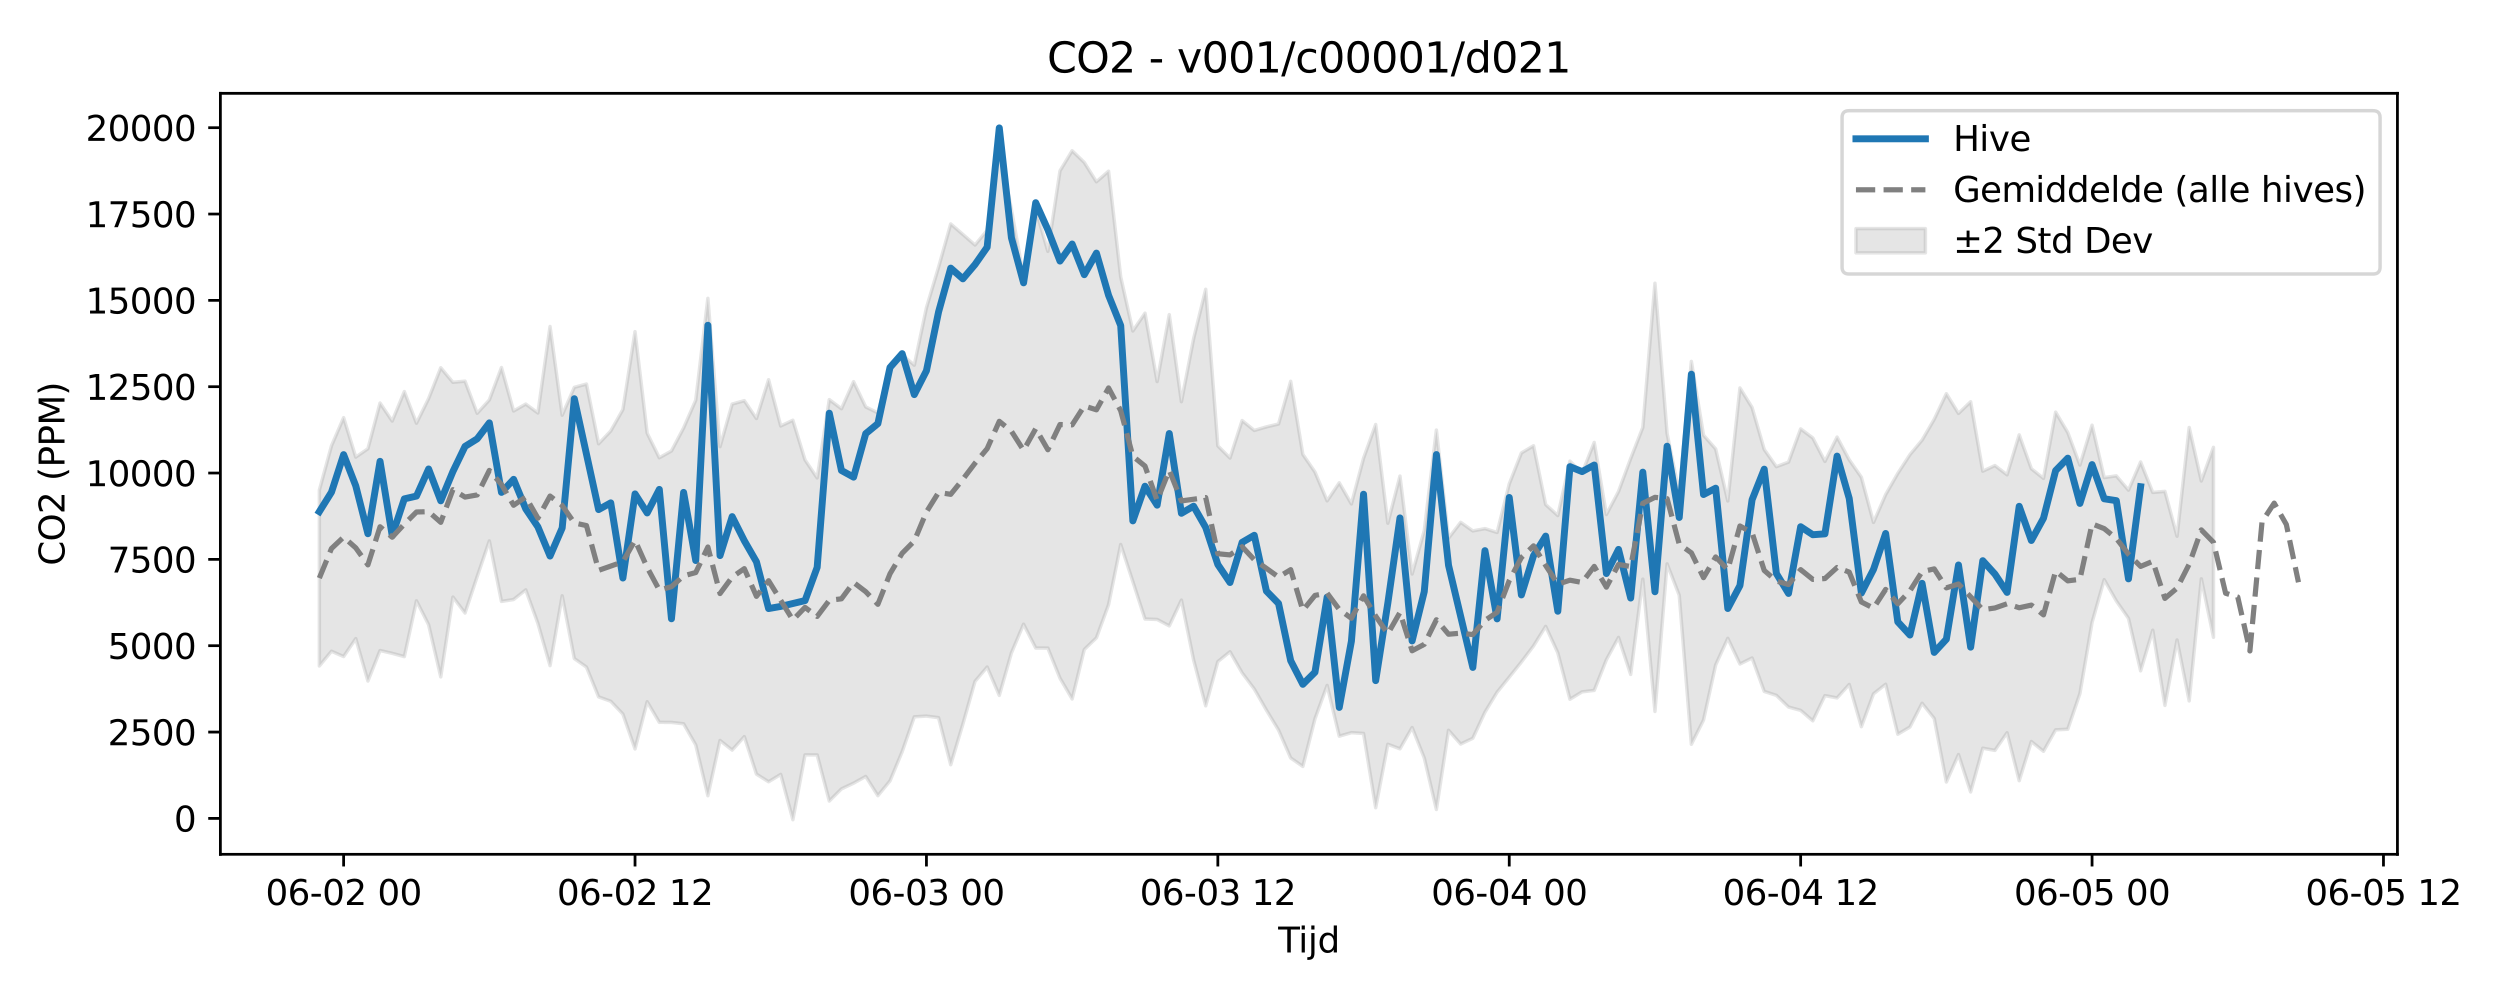 <?xml version="1.0" encoding="utf-8" standalone="no"?>
<!DOCTYPE svg PUBLIC "-//W3C//DTD SVG 1.1//EN"
  "http://www.w3.org/Graphics/SVG/1.1/DTD/svg11.dtd">
<svg xmlns:xlink="http://www.w3.org/1999/xlink" width="720pt" height="288pt" viewBox="0 0 720 288" xmlns="http://www.w3.org/2000/svg" version="1.1">
 <defs>
  <style type="text/css">*{stroke-linejoin: round; stroke-linecap: butt}</style>
 </defs>
 <g id="figure_1">
  <g id="patch_1">
   <path d="M 0 288 
L 720 288 
L 720 0 
L 0 0 
z
" style="fill: #ffffff"/>
  </g>
  <g id="axes_1">
   <g id="patch_2">
    <path d="M 63.47 246.04 
L 690.459 246.04 
L 690.459 26.88 
L 63.47 26.88 
z
" style="fill: #ffffff"/>
   </g>
   <g id="FillBetweenPolyCollection_1">
    <defs>
     <path id="mf34081863f" d="M 91.969 -146.824 
L 91.969 -96.199 
L 95.466 -100.443 
L 98.963 -98.91 
L 102.46 -104.083 
L 105.957 -91.863 
L 109.454 -100.65 
L 112.951 -99.838 
L 116.448 -98.889 
L 119.944 -114.967 
L 123.441 -108.079 
L 126.938 -93.051 
L 130.435 -116.048 
L 133.932 -111.452 
L 137.429 -121.946 
L 140.926 -132.221 
L 144.423 -114.785 
L 147.919 -115.34 
L 151.416 -118.116 
L 154.913 -108.481 
L 158.41 -96.295 
L 161.907 -116.416 
L 165.404 -98.344 
L 168.901 -95.873 
L 172.398 -87.3 
L 175.894 -86.034 
L 179.391 -82.341 
L 182.888 -72.299 
L 186.385 -85.9 
L 189.882 -79.968 
L 193.379 -79.944 
L 196.876 -79.55 
L 200.372 -73.459 
L 203.869 -58.83 
L 207.366 -74.75 
L 210.863 -71.967 
L 214.36 -75.853 
L 217.857 -65.052 
L 221.354 -62.847 
L 224.851 -64.97 
L 228.347 -51.922 
L 231.844 -70.593 
L 235.341 -70.582 
L 238.838 -57.301 
L 242.335 -60.8 
L 245.832 -62.443 
L 249.329 -64.38 
L 252.826 -58.839 
L 256.322 -63.106 
L 259.819 -71.505 
L 263.316 -81.553 
L 266.813 -81.762 
L 270.31 -81.31 
L 273.807 -67.755 
L 277.304 -79.455 
L 280.801 -91.754 
L 284.297 -95.891 
L 287.794 -87.722 
L 291.291 -99.957 
L 294.788 -108.233 
L 298.285 -101.363 
L 301.782 -101.342 
L 305.279 -92.684 
L 308.775 -86.697 
L 312.272 -100.947 
L 315.769 -104.306 
L 319.266 -113.845 
L 322.763 -131.186 
L 326.26 -120.507 
L 329.757 -109.723 
L 333.254 -109.598 
L 336.75 -107.746 
L 340.247 -115.176 
L 343.744 -97.993 
L 347.241 -84.719 
L 350.738 -97.469 
L 354.235 -100.29 
L 357.732 -94.214 
L 361.229 -89.571 
L 364.725 -83.487 
L 368.222 -77.73 
L 371.719 -69.703 
L 375.216 -67.267 
L 378.713 -80.993 
L 382.21 -90.599 
L 385.707 -75.983 
L 389.204 -76.99 
L 392.7 -76.768 
L 396.197 -55.369 
L 399.694 -73.651 
L 403.191 -72.336 
L 406.688 -78.468 
L 410.185 -69.714 
L 413.682 -54.865 
L 417.178 -77.68 
L 420.675 -73.712 
L 424.172 -75.381 
L 427.669 -82.886 
L 431.166 -88.649 
L 434.663 -92.972 
L 438.16 -97.342 
L 441.657 -101.967 
L 445.153 -107.599 
L 448.65 -99.992 
L 452.147 -86.612 
L 455.644 -88.747 
L 459.141 -89.165 
L 462.638 -97.981 
L 466.135 -104.418 
L 469.632 -93.757 
L 473.128 -121.214 
L 476.625 -83.097 
L 480.122 -125.61 
L 483.619 -116.553 
L 487.116 -73.64 
L 490.613 -80.612 
L 494.11 -96.494 
L 497.606 -104.163 
L 501.103 -96.763 
L 504.6 -98.507 
L 508.097 -88.872 
L 511.594 -87.737 
L 515.091 -84.371 
L 518.588 -83.411 
L 522.085 -80.397 
L 525.581 -87.655 
L 529.078 -87 
L 532.575 -90.883 
L 536.072 -78.708 
L 539.569 -88.174 
L 543.066 -90.936 
L 546.563 -76.537 
L 550.06 -78.619 
L 553.556 -85.468 
L 557.053 -81.078 
L 560.55 -62.78 
L 564.047 -70.69 
L 567.544 -59.916 
L 571.041 -72.518 
L 574.538 -71.882 
L 578.035 -76.972 
L 581.531 -63.159 
L 585.028 -74.441 
L 588.525 -71.624 
L 592.022 -77.801 
L 595.519 -77.983 
L 599.016 -88.257 
L 602.513 -108.724 
L 606.009 -121.05 
L 609.506 -114.918 
L 613.003 -109.906 
L 616.5 -94.795 
L 619.997 -106.509 
L 623.494 -84.84 
L 626.991 -103.682 
L 630.488 -86.132 
L 633.984 -121.31 
L 637.481 -104.454 
L 637.481 -159.174 
L 637.481 -159.174 
L 633.984 -149.47 
L 630.488 -164.889 
L 626.991 -133.567 
L 623.494 -146.49 
L 619.997 -146.177 
L 616.5 -154.953 
L 613.003 -146.831 
L 609.506 -150.947 
L 606.009 -150.465 
L 602.513 -165.546 
L 599.016 -154.065 
L 595.519 -163.44 
L 592.022 -169.314 
L 588.525 -150.222 
L 585.028 -153.017 
L 581.531 -162.767 
L 578.035 -151.253 
L 574.538 -153.924 
L 571.041 -152.296 
L 567.544 -172.295 
L 564.047 -168.929 
L 560.55 -174.617 
L 557.053 -167.242 
L 553.556 -161.242 
L 550.06 -157.061 
L 546.563 -151.662 
L 543.066 -145.555 
L 539.569 -137.543 
L 536.072 -150.561 
L 532.575 -155.587 
L 529.078 -162.12 
L 525.581 -155.106 
L 522.085 -161.873 
L 518.588 -164.482 
L 515.091 -154.914 
L 511.594 -153.594 
L 508.097 -158.556 
L 504.6 -170.641 
L 501.103 -176.27 
L 497.606 -143.72 
L 494.11 -158.698 
L 490.613 -162.67 
L 487.116 -183.915 
L 483.619 -146.016 
L 480.122 -163.141 
L 476.625 -206.437 
L 473.128 -164.882 
L 469.632 -155.926 
L 466.135 -146.456 
L 462.638 -139.817 
L 459.141 -160.589 
L 455.644 -151.75 
L 452.147 -155.195 
L 448.65 -139.521 
L 445.153 -142.686 
L 441.657 -159.617 
L 438.16 -157.55 
L 434.663 -148.627 
L 431.166 -134.655 
L 427.669 -135.765 
L 424.172 -135.1 
L 420.675 -137.574 
L 417.178 -133.007 
L 413.682 -164.144 
L 410.185 -135.158 
L 406.688 -122.69 
L 403.191 -150.896 
L 399.694 -137.312 
L 396.197 -165.748 
L 392.7 -156.031 
L 389.204 -142.867 
L 385.707 -148.955 
L 382.21 -143.761 
L 378.713 -152.057 
L 375.216 -157.145 
L 371.719 -178.179 
L 368.222 -165.894 
L 364.725 -165.059 
L 361.229 -164.031 
L 357.732 -166.886 
L 354.235 -156.085 
L 350.738 -159.582 
L 347.241 -204.687 
L 343.744 -190.388 
L 340.247 -172.301 
L 336.75 -197.388 
L 333.254 -178.105 
L 329.757 -197.814 
L 326.26 -192.677 
L 322.763 -208.274 
L 319.266 -238.7 
L 315.769 -235.642 
L 312.272 -241.219 
L 308.775 -244.584 
L 305.279 -238.794 
L 301.782 -215.61 
L 298.285 -227.721 
L 294.788 -208.386 
L 291.291 -227.649 
L 287.794 -245.606 
L 284.297 -221.67 
L 280.801 -217.438 
L 277.304 -220.491 
L 273.807 -223.511 
L 270.31 -211.056 
L 266.813 -199.365 
L 263.316 -182.833 
L 259.819 -185.805 
L 256.322 -182.407 
L 252.826 -169.086 
L 249.329 -170.809 
L 245.832 -178.085 
L 242.335 -170.284 
L 238.838 -172.922 
L 235.341 -150.357 
L 231.844 -155.556 
L 228.347 -166.971 
L 224.851 -165.318 
L 221.354 -178.646 
L 217.857 -167.464 
L 214.36 -172.612 
L 210.863 -171.626 
L 207.366 -159.367 
L 203.869 -202.087 
L 200.372 -172.755 
L 196.876 -164.746 
L 193.379 -158.124 
L 189.882 -156.163 
L 186.385 -163.249 
L 182.888 -192.484 
L 179.391 -170.054 
L 175.894 -163.88 
L 172.398 -160.179 
L 168.901 -177.398 
L 165.404 -176.446 
L 161.907 -168.419 
L 158.41 -193.973 
L 154.913 -169.059 
L 151.416 -171.634 
L 147.919 -169.63 
L 144.423 -182.153 
L 140.926 -172.813 
L 137.429 -168.974 
L 133.932 -178.228 
L 130.435 -177.9 
L 126.938 -182.087 
L 123.441 -173.212 
L 119.944 -166.12 
L 116.448 -175.225 
L 112.951 -166.739 
L 109.454 -171.931 
L 105.957 -158.77 
L 102.46 -156.348 
L 98.963 -167.714 
L 95.466 -159.605 
L 91.969 -146.824 
z
" style="stroke: #808080; stroke-opacity: 0.2"/>
    </defs>
    <g clip-path="url(#pc497eef406)">
     <use xlink:href="#mf34081863f" x="0" y="288" style="fill: #808080; fill-opacity: 0.2; stroke: #808080; stroke-opacity: 0.2"/>
    </g>
   </g>
   <g id="matplotlib.axis_1">
    <g id="xtick_1">
     <g id="line2d_1">
      <defs>
       <path id="m7b5216b5d8" d="M 0 0 
L 0 3.5 
" style="stroke: #000000; stroke-width: 0.8"/>
      </defs>
      <g>
       <use xlink:href="#m7b5216b5d8" x="98.963" y="246.04" style="stroke: #000000; stroke-width: 0.8"/>
      </g>
     </g>
     <g id="text_1">
      <!-- 06-02 00 -->
      <g transform="translate(76.483 260.638) scale(0.1 -0.1)">
       <defs>
        <path id="DejaVuSans-30" d="M 2034 4250 
Q 1547 4250 1301 3770 
Q 1056 3291 1056 2328 
Q 1056 1369 1301 889 
Q 1547 409 2034 409 
Q 2525 409 2770 889 
Q 3016 1369 3016 2328 
Q 3016 3291 2770 3770 
Q 2525 4250 2034 4250 
z
M 2034 4750 
Q 2819 4750 3233 4129 
Q 3647 3509 3647 2328 
Q 3647 1150 3233 529 
Q 2819 -91 2034 -91 
Q 1250 -91 836 529 
Q 422 1150 422 2328 
Q 422 3509 836 4129 
Q 1250 4750 2034 4750 
z
" transform="scale(0.016)"/>
        <path id="DejaVuSans-36" d="M 2113 2584 
Q 1688 2584 1439 2293 
Q 1191 2003 1191 1497 
Q 1191 994 1439 701 
Q 1688 409 2113 409 
Q 2538 409 2786 701 
Q 3034 994 3034 1497 
Q 3034 2003 2786 2293 
Q 2538 2584 2113 2584 
z
M 3366 4563 
L 3366 3988 
Q 3128 4100 2886 4159 
Q 2644 4219 2406 4219 
Q 1781 4219 1451 3797 
Q 1122 3375 1075 2522 
Q 1259 2794 1537 2939 
Q 1816 3084 2150 3084 
Q 2853 3084 3261 2657 
Q 3669 2231 3669 1497 
Q 3669 778 3244 343 
Q 2819 -91 2113 -91 
Q 1303 -91 875 529 
Q 447 1150 447 2328 
Q 447 3434 972 4092 
Q 1497 4750 2381 4750 
Q 2619 4750 2861 4703 
Q 3103 4656 3366 4563 
z
" transform="scale(0.016)"/>
        <path id="DejaVuSans-2d" d="M 313 2009 
L 1997 2009 
L 1997 1497 
L 313 1497 
L 313 2009 
z
" transform="scale(0.016)"/>
        <path id="DejaVuSans-32" d="M 1228 531 
L 3431 531 
L 3431 0 
L 469 0 
L 469 531 
Q 828 903 1448 1529 
Q 2069 2156 2228 2338 
Q 2531 2678 2651 2914 
Q 2772 3150 2772 3378 
Q 2772 3750 2511 3984 
Q 2250 4219 1831 4219 
Q 1534 4219 1204 4116 
Q 875 4013 500 3803 
L 500 4441 
Q 881 4594 1212 4672 
Q 1544 4750 1819 4750 
Q 2544 4750 2975 4387 
Q 3406 4025 3406 3419 
Q 3406 3131 3298 2873 
Q 3191 2616 2906 2266 
Q 2828 2175 2409 1742 
Q 1991 1309 1228 531 
z
" transform="scale(0.016)"/>
        <path id="DejaVuSans-20" transform="scale(0.016)"/>
       </defs>
       <use xlink:href="#DejaVuSans-30"/>
       <use xlink:href="#DejaVuSans-36" transform="translate(63.623 0)"/>
       <use xlink:href="#DejaVuSans-2d" transform="translate(127.246 0)"/>
       <use xlink:href="#DejaVuSans-30" transform="translate(163.33 0)"/>
       <use xlink:href="#DejaVuSans-32" transform="translate(226.953 0)"/>
       <use xlink:href="#DejaVuSans-20" transform="translate(290.576 0)"/>
       <use xlink:href="#DejaVuSans-30" transform="translate(322.363 0)"/>
       <use xlink:href="#DejaVuSans-30" transform="translate(385.986 0)"/>
      </g>
     </g>
    </g>
    <g id="xtick_2">
     <g id="line2d_2">
      <g>
       <use xlink:href="#m7b5216b5d8" x="182.888" y="246.04" style="stroke: #000000; stroke-width: 0.8"/>
      </g>
     </g>
     <g id="text_2">
      <!-- 06-02 12 -->
      <g transform="translate(160.408 260.638) scale(0.1 -0.1)">
       <defs>
        <path id="DejaVuSans-31" d="M 794 531 
L 1825 531 
L 1825 4091 
L 703 3866 
L 703 4441 
L 1819 4666 
L 2450 4666 
L 2450 531 
L 3481 531 
L 3481 0 
L 794 0 
L 794 531 
z
" transform="scale(0.016)"/>
       </defs>
       <use xlink:href="#DejaVuSans-30"/>
       <use xlink:href="#DejaVuSans-36" transform="translate(63.623 0)"/>
       <use xlink:href="#DejaVuSans-2d" transform="translate(127.246 0)"/>
       <use xlink:href="#DejaVuSans-30" transform="translate(163.33 0)"/>
       <use xlink:href="#DejaVuSans-32" transform="translate(226.953 0)"/>
       <use xlink:href="#DejaVuSans-20" transform="translate(290.576 0)"/>
       <use xlink:href="#DejaVuSans-31" transform="translate(322.363 0)"/>
       <use xlink:href="#DejaVuSans-32" transform="translate(385.986 0)"/>
      </g>
     </g>
    </g>
    <g id="xtick_3">
     <g id="line2d_3">
      <g>
       <use xlink:href="#m7b5216b5d8" x="266.813" y="246.04" style="stroke: #000000; stroke-width: 0.8"/>
      </g>
     </g>
     <g id="text_3">
      <!-- 06-03 00 -->
      <g transform="translate(244.333 260.638) scale(0.1 -0.1)">
       <defs>
        <path id="DejaVuSans-33" d="M 2597 2516 
Q 3050 2419 3304 2112 
Q 3559 1806 3559 1356 
Q 3559 666 3084 287 
Q 2609 -91 1734 -91 
Q 1441 -91 1130 -33 
Q 819 25 488 141 
L 488 750 
Q 750 597 1062 519 
Q 1375 441 1716 441 
Q 2309 441 2620 675 
Q 2931 909 2931 1356 
Q 2931 1769 2642 2001 
Q 2353 2234 1838 2234 
L 1294 2234 
L 1294 2753 
L 1863 2753 
Q 2328 2753 2575 2939 
Q 2822 3125 2822 3475 
Q 2822 3834 2567 4026 
Q 2313 4219 1838 4219 
Q 1578 4219 1281 4162 
Q 984 4106 628 3988 
L 628 4550 
Q 988 4650 1302 4700 
Q 1616 4750 1894 4750 
Q 2613 4750 3031 4423 
Q 3450 4097 3450 3541 
Q 3450 3153 3228 2886 
Q 3006 2619 2597 2516 
z
" transform="scale(0.016)"/>
       </defs>
       <use xlink:href="#DejaVuSans-30"/>
       <use xlink:href="#DejaVuSans-36" transform="translate(63.623 0)"/>
       <use xlink:href="#DejaVuSans-2d" transform="translate(127.246 0)"/>
       <use xlink:href="#DejaVuSans-30" transform="translate(163.33 0)"/>
       <use xlink:href="#DejaVuSans-33" transform="translate(226.953 0)"/>
       <use xlink:href="#DejaVuSans-20" transform="translate(290.576 0)"/>
       <use xlink:href="#DejaVuSans-30" transform="translate(322.363 0)"/>
       <use xlink:href="#DejaVuSans-30" transform="translate(385.986 0)"/>
      </g>
     </g>
    </g>
    <g id="xtick_4">
     <g id="line2d_4">
      <g>
       <use xlink:href="#m7b5216b5d8" x="350.738" y="246.04" style="stroke: #000000; stroke-width: 0.8"/>
      </g>
     </g>
     <g id="text_4">
      <!-- 06-03 12 -->
      <g transform="translate(328.257 260.638) scale(0.1 -0.1)">
       <use xlink:href="#DejaVuSans-30"/>
       <use xlink:href="#DejaVuSans-36" transform="translate(63.623 0)"/>
       <use xlink:href="#DejaVuSans-2d" transform="translate(127.246 0)"/>
       <use xlink:href="#DejaVuSans-30" transform="translate(163.33 0)"/>
       <use xlink:href="#DejaVuSans-33" transform="translate(226.953 0)"/>
       <use xlink:href="#DejaVuSans-20" transform="translate(290.576 0)"/>
       <use xlink:href="#DejaVuSans-31" transform="translate(322.363 0)"/>
       <use xlink:href="#DejaVuSans-32" transform="translate(385.986 0)"/>
      </g>
     </g>
    </g>
    <g id="xtick_5">
     <g id="line2d_5">
      <g>
       <use xlink:href="#m7b5216b5d8" x="434.663" y="246.04" style="stroke: #000000; stroke-width: 0.8"/>
      </g>
     </g>
     <g id="text_5">
      <!-- 06-04 00 -->
      <g transform="translate(412.182 260.638) scale(0.1 -0.1)">
       <defs>
        <path id="DejaVuSans-34" d="M 2419 4116 
L 825 1625 
L 2419 1625 
L 2419 4116 
z
M 2253 4666 
L 3047 4666 
L 3047 1625 
L 3713 1625 
L 3713 1100 
L 3047 1100 
L 3047 0 
L 2419 0 
L 2419 1100 
L 313 1100 
L 313 1709 
L 2253 4666 
z
" transform="scale(0.016)"/>
       </defs>
       <use xlink:href="#DejaVuSans-30"/>
       <use xlink:href="#DejaVuSans-36" transform="translate(63.623 0)"/>
       <use xlink:href="#DejaVuSans-2d" transform="translate(127.246 0)"/>
       <use xlink:href="#DejaVuSans-30" transform="translate(163.33 0)"/>
       <use xlink:href="#DejaVuSans-34" transform="translate(226.953 0)"/>
       <use xlink:href="#DejaVuSans-20" transform="translate(290.576 0)"/>
       <use xlink:href="#DejaVuSans-30" transform="translate(322.363 0)"/>
       <use xlink:href="#DejaVuSans-30" transform="translate(385.986 0)"/>
      </g>
     </g>
    </g>
    <g id="xtick_6">
     <g id="line2d_6">
      <g>
       <use xlink:href="#m7b5216b5d8" x="518.588" y="246.04" style="stroke: #000000; stroke-width: 0.8"/>
      </g>
     </g>
     <g id="text_6">
      <!-- 06-04 12 -->
      <g transform="translate(496.107 260.638) scale(0.1 -0.1)">
       <use xlink:href="#DejaVuSans-30"/>
       <use xlink:href="#DejaVuSans-36" transform="translate(63.623 0)"/>
       <use xlink:href="#DejaVuSans-2d" transform="translate(127.246 0)"/>
       <use xlink:href="#DejaVuSans-30" transform="translate(163.33 0)"/>
       <use xlink:href="#DejaVuSans-34" transform="translate(226.953 0)"/>
       <use xlink:href="#DejaVuSans-20" transform="translate(290.576 0)"/>
       <use xlink:href="#DejaVuSans-31" transform="translate(322.363 0)"/>
       <use xlink:href="#DejaVuSans-32" transform="translate(385.986 0)"/>
      </g>
     </g>
    </g>
    <g id="xtick_7">
     <g id="line2d_7">
      <g>
       <use xlink:href="#m7b5216b5d8" x="602.513" y="246.04" style="stroke: #000000; stroke-width: 0.8"/>
      </g>
     </g>
     <g id="text_7">
      <!-- 06-05 00 -->
      <g transform="translate(580.032 260.638) scale(0.1 -0.1)">
       <defs>
        <path id="DejaVuSans-35" d="M 691 4666 
L 3169 4666 
L 3169 4134 
L 1269 4134 
L 1269 2991 
Q 1406 3038 1543 3061 
Q 1681 3084 1819 3084 
Q 2600 3084 3056 2656 
Q 3513 2228 3513 1497 
Q 3513 744 3044 326 
Q 2575 -91 1722 -91 
Q 1428 -91 1123 -41 
Q 819 9 494 109 
L 494 744 
Q 775 591 1075 516 
Q 1375 441 1709 441 
Q 2250 441 2565 725 
Q 2881 1009 2881 1497 
Q 2881 1984 2565 2268 
Q 2250 2553 1709 2553 
Q 1456 2553 1204 2497 
Q 953 2441 691 2322 
L 691 4666 
z
" transform="scale(0.016)"/>
       </defs>
       <use xlink:href="#DejaVuSans-30"/>
       <use xlink:href="#DejaVuSans-36" transform="translate(63.623 0)"/>
       <use xlink:href="#DejaVuSans-2d" transform="translate(127.246 0)"/>
       <use xlink:href="#DejaVuSans-30" transform="translate(163.33 0)"/>
       <use xlink:href="#DejaVuSans-35" transform="translate(226.953 0)"/>
       <use xlink:href="#DejaVuSans-20" transform="translate(290.576 0)"/>
       <use xlink:href="#DejaVuSans-30" transform="translate(322.363 0)"/>
       <use xlink:href="#DejaVuSans-30" transform="translate(385.986 0)"/>
      </g>
     </g>
    </g>
    <g id="xtick_8">
     <g id="line2d_8">
      <g>
       <use xlink:href="#m7b5216b5d8" x="686.438" y="246.04" style="stroke: #000000; stroke-width: 0.8"/>
      </g>
     </g>
     <g id="text_8">
      <!-- 06-05 12 -->
      <g transform="translate(663.957 260.638) scale(0.1 -0.1)">
       <use xlink:href="#DejaVuSans-30"/>
       <use xlink:href="#DejaVuSans-36" transform="translate(63.623 0)"/>
       <use xlink:href="#DejaVuSans-2d" transform="translate(127.246 0)"/>
       <use xlink:href="#DejaVuSans-30" transform="translate(163.33 0)"/>
       <use xlink:href="#DejaVuSans-35" transform="translate(226.953 0)"/>
       <use xlink:href="#DejaVuSans-20" transform="translate(290.576 0)"/>
       <use xlink:href="#DejaVuSans-31" transform="translate(322.363 0)"/>
       <use xlink:href="#DejaVuSans-32" transform="translate(385.986 0)"/>
      </g>
     </g>
    </g>
    <g id="text_9">
     <!-- Tijd -->
     <g transform="translate(368.114 274.317) scale(0.1 -0.1)">
      <defs>
       <path id="DejaVuSans-54" d="M -19 4666 
L 3928 4666 
L 3928 4134 
L 2272 4134 
L 2272 0 
L 1638 0 
L 1638 4134 
L -19 4134 
L -19 4666 
z
" transform="scale(0.016)"/>
       <path id="DejaVuSans-69" d="M 603 3500 
L 1178 3500 
L 1178 0 
L 603 0 
L 603 3500 
z
M 603 4863 
L 1178 4863 
L 1178 4134 
L 603 4134 
L 603 4863 
z
" transform="scale(0.016)"/>
       <path id="DejaVuSans-6a" d="M 603 3500 
L 1178 3500 
L 1178 -63 
Q 1178 -731 923 -1031 
Q 669 -1331 103 -1331 
L -116 -1331 
L -116 -844 
L 38 -844 
Q 366 -844 484 -692 
Q 603 -541 603 -63 
L 603 3500 
z
M 603 4863 
L 1178 4863 
L 1178 4134 
L 603 4134 
L 603 4863 
z
" transform="scale(0.016)"/>
       <path id="DejaVuSans-64" d="M 2906 2969 
L 2906 4863 
L 3481 4863 
L 3481 0 
L 2906 0 
L 2906 525 
Q 2725 213 2448 61 
Q 2172 -91 1784 -91 
Q 1150 -91 751 415 
Q 353 922 353 1747 
Q 353 2572 751 3078 
Q 1150 3584 1784 3584 
Q 2172 3584 2448 3432 
Q 2725 3281 2906 2969 
z
M 947 1747 
Q 947 1113 1208 752 
Q 1469 391 1925 391 
Q 2381 391 2643 752 
Q 2906 1113 2906 1747 
Q 2906 2381 2643 2742 
Q 2381 3103 1925 3103 
Q 1469 3103 1208 2742 
Q 947 2381 947 1747 
z
" transform="scale(0.016)"/>
      </defs>
      <use xlink:href="#DejaVuSans-54"/>
      <use xlink:href="#DejaVuSans-69" transform="translate(57.959 0)"/>
      <use xlink:href="#DejaVuSans-6a" transform="translate(85.742 0)"/>
      <use xlink:href="#DejaVuSans-64" transform="translate(113.525 0)"/>
     </g>
    </g>
   </g>
   <g id="matplotlib.axis_2">
    <g id="ytick_1">
     <g id="line2d_9">
      <defs>
       <path id="mb692b2df1b" d="M 0 0 
L -3.5 0 
" style="stroke: #000000; stroke-width: 0.8"/>
      </defs>
      <g>
       <use xlink:href="#mb692b2df1b" x="63.47" y="235.693" style="stroke: #000000; stroke-width: 0.8"/>
      </g>
     </g>
     <g id="text_10">
      <!-- 0 -->
      <g transform="translate(50.108 239.492) scale(0.1 -0.1)">
       <use xlink:href="#DejaVuSans-30"/>
      </g>
     </g>
    </g>
    <g id="ytick_2">
     <g id="line2d_10">
      <g>
       <use xlink:href="#mb692b2df1b" x="63.47" y="210.828" style="stroke: #000000; stroke-width: 0.8"/>
      </g>
     </g>
     <g id="text_11">
      <!-- 2500 -->
      <g transform="translate(31.02 214.627) scale(0.1 -0.1)">
       <use xlink:href="#DejaVuSans-32"/>
       <use xlink:href="#DejaVuSans-35" transform="translate(63.623 0)"/>
       <use xlink:href="#DejaVuSans-30" transform="translate(127.246 0)"/>
       <use xlink:href="#DejaVuSans-30" transform="translate(190.869 0)"/>
      </g>
     </g>
    </g>
    <g id="ytick_3">
     <g id="line2d_11">
      <g>
       <use xlink:href="#mb692b2df1b" x="63.47" y="185.963" style="stroke: #000000; stroke-width: 0.8"/>
      </g>
     </g>
     <g id="text_12">
      <!-- 5000 -->
      <g transform="translate(31.02 189.763) scale(0.1 -0.1)">
       <use xlink:href="#DejaVuSans-35"/>
       <use xlink:href="#DejaVuSans-30" transform="translate(63.623 0)"/>
       <use xlink:href="#DejaVuSans-30" transform="translate(127.246 0)"/>
       <use xlink:href="#DejaVuSans-30" transform="translate(190.869 0)"/>
      </g>
     </g>
    </g>
    <g id="ytick_4">
     <g id="line2d_12">
      <g>
       <use xlink:href="#mb692b2df1b" x="63.47" y="161.099" style="stroke: #000000; stroke-width: 0.8"/>
      </g>
     </g>
     <g id="text_13">
      <!-- 7500 -->
      <g transform="translate(31.02 164.898) scale(0.1 -0.1)">
       <defs>
        <path id="DejaVuSans-37" d="M 525 4666 
L 3525 4666 
L 3525 4397 
L 1831 0 
L 1172 0 
L 2766 4134 
L 525 4134 
L 525 4666 
z
" transform="scale(0.016)"/>
       </defs>
       <use xlink:href="#DejaVuSans-37"/>
       <use xlink:href="#DejaVuSans-35" transform="translate(63.623 0)"/>
       <use xlink:href="#DejaVuSans-30" transform="translate(127.246 0)"/>
       <use xlink:href="#DejaVuSans-30" transform="translate(190.869 0)"/>
      </g>
     </g>
    </g>
    <g id="ytick_5">
     <g id="line2d_13">
      <g>
       <use xlink:href="#mb692b2df1b" x="63.47" y="136.234" style="stroke: #000000; stroke-width: 0.8"/>
      </g>
     </g>
     <g id="text_14">
      <!-- 10000 -->
      <g transform="translate(24.657 140.033) scale(0.1 -0.1)">
       <use xlink:href="#DejaVuSans-31"/>
       <use xlink:href="#DejaVuSans-30" transform="translate(63.623 0)"/>
       <use xlink:href="#DejaVuSans-30" transform="translate(127.246 0)"/>
       <use xlink:href="#DejaVuSans-30" transform="translate(190.869 0)"/>
       <use xlink:href="#DejaVuSans-30" transform="translate(254.492 0)"/>
      </g>
     </g>
    </g>
    <g id="ytick_6">
     <g id="line2d_14">
      <g>
       <use xlink:href="#mb692b2df1b" x="63.47" y="111.369" style="stroke: #000000; stroke-width: 0.8"/>
      </g>
     </g>
     <g id="text_15">
      <!-- 12500 -->
      <g transform="translate(24.657 115.169) scale(0.1 -0.1)">
       <use xlink:href="#DejaVuSans-31"/>
       <use xlink:href="#DejaVuSans-32" transform="translate(63.623 0)"/>
       <use xlink:href="#DejaVuSans-35" transform="translate(127.246 0)"/>
       <use xlink:href="#DejaVuSans-30" transform="translate(190.869 0)"/>
       <use xlink:href="#DejaVuSans-30" transform="translate(254.492 0)"/>
      </g>
     </g>
    </g>
    <g id="ytick_7">
     <g id="line2d_15">
      <g>
       <use xlink:href="#mb692b2df1b" x="63.47" y="86.505" style="stroke: #000000; stroke-width: 0.8"/>
      </g>
     </g>
     <g id="text_16">
      <!-- 15000 -->
      <g transform="translate(24.657 90.304) scale(0.1 -0.1)">
       <use xlink:href="#DejaVuSans-31"/>
       <use xlink:href="#DejaVuSans-35" transform="translate(63.623 0)"/>
       <use xlink:href="#DejaVuSans-30" transform="translate(127.246 0)"/>
       <use xlink:href="#DejaVuSans-30" transform="translate(190.869 0)"/>
       <use xlink:href="#DejaVuSans-30" transform="translate(254.492 0)"/>
      </g>
     </g>
    </g>
    <g id="ytick_8">
     <g id="line2d_16">
      <g>
       <use xlink:href="#mb692b2df1b" x="63.47" y="61.64" style="stroke: #000000; stroke-width: 0.8"/>
      </g>
     </g>
     <g id="text_17">
      <!-- 17500 -->
      <g transform="translate(24.657 65.439) scale(0.1 -0.1)">
       <use xlink:href="#DejaVuSans-31"/>
       <use xlink:href="#DejaVuSans-37" transform="translate(63.623 0)"/>
       <use xlink:href="#DejaVuSans-35" transform="translate(127.246 0)"/>
       <use xlink:href="#DejaVuSans-30" transform="translate(190.869 0)"/>
       <use xlink:href="#DejaVuSans-30" transform="translate(254.492 0)"/>
      </g>
     </g>
    </g>
    <g id="ytick_9">
     <g id="line2d_17">
      <g>
       <use xlink:href="#mb692b2df1b" x="63.47" y="36.776" style="stroke: #000000; stroke-width: 0.8"/>
      </g>
     </g>
     <g id="text_18">
      <!-- 20000 -->
      <g transform="translate(24.657 40.575) scale(0.1 -0.1)">
       <use xlink:href="#DejaVuSans-32"/>
       <use xlink:href="#DejaVuSans-30" transform="translate(63.623 0)"/>
       <use xlink:href="#DejaVuSans-30" transform="translate(127.246 0)"/>
       <use xlink:href="#DejaVuSans-30" transform="translate(190.869 0)"/>
       <use xlink:href="#DejaVuSans-30" transform="translate(254.492 0)"/>
      </g>
     </g>
    </g>
    <g id="text_19">
     <!-- CO2 (PPM) -->
     <g transform="translate(18.578 162.903) rotate(-90) scale(0.1 -0.1)">
      <defs>
       <path id="DejaVuSans-43" d="M 4122 4306 
L 4122 3641 
Q 3803 3938 3442 4084 
Q 3081 4231 2675 4231 
Q 1875 4231 1450 3742 
Q 1025 3253 1025 2328 
Q 1025 1406 1450 917 
Q 1875 428 2675 428 
Q 3081 428 3442 575 
Q 3803 722 4122 1019 
L 4122 359 
Q 3791 134 3420 21 
Q 3050 -91 2638 -91 
Q 1578 -91 968 557 
Q 359 1206 359 2328 
Q 359 3453 968 4101 
Q 1578 4750 2638 4750 
Q 3056 4750 3426 4639 
Q 3797 4528 4122 4306 
z
" transform="scale(0.016)"/>
       <path id="DejaVuSans-4f" d="M 2522 4238 
Q 1834 4238 1429 3725 
Q 1025 3213 1025 2328 
Q 1025 1447 1429 934 
Q 1834 422 2522 422 
Q 3209 422 3611 934 
Q 4013 1447 4013 2328 
Q 4013 3213 3611 3725 
Q 3209 4238 2522 4238 
z
M 2522 4750 
Q 3503 4750 4090 4092 
Q 4678 3434 4678 2328 
Q 4678 1225 4090 567 
Q 3503 -91 2522 -91 
Q 1538 -91 948 565 
Q 359 1222 359 2328 
Q 359 3434 948 4092 
Q 1538 4750 2522 4750 
z
" transform="scale(0.016)"/>
       <path id="DejaVuSans-28" d="M 1984 4856 
Q 1566 4138 1362 3434 
Q 1159 2731 1159 2009 
Q 1159 1288 1364 580 
Q 1569 -128 1984 -844 
L 1484 -844 
Q 1016 -109 783 600 
Q 550 1309 550 2009 
Q 550 2706 781 3412 
Q 1013 4119 1484 4856 
L 1984 4856 
z
" transform="scale(0.016)"/>
       <path id="DejaVuSans-50" d="M 1259 4147 
L 1259 2394 
L 2053 2394 
Q 2494 2394 2734 2622 
Q 2975 2850 2975 3272 
Q 2975 3691 2734 3919 
Q 2494 4147 2053 4147 
L 1259 4147 
z
M 628 4666 
L 2053 4666 
Q 2838 4666 3239 4311 
Q 3641 3956 3641 3272 
Q 3641 2581 3239 2228 
Q 2838 1875 2053 1875 
L 1259 1875 
L 1259 0 
L 628 0 
L 628 4666 
z
" transform="scale(0.016)"/>
       <path id="DejaVuSans-4d" d="M 628 4666 
L 1569 4666 
L 2759 1491 
L 3956 4666 
L 4897 4666 
L 4897 0 
L 4281 0 
L 4281 4097 
L 3078 897 
L 2444 897 
L 1241 4097 
L 1241 0 
L 628 0 
L 628 4666 
z
" transform="scale(0.016)"/>
       <path id="DejaVuSans-29" d="M 513 4856 
L 1013 4856 
Q 1481 4119 1714 3412 
Q 1947 2706 1947 2009 
Q 1947 1309 1714 600 
Q 1481 -109 1013 -844 
L 513 -844 
Q 928 -128 1133 580 
Q 1338 1288 1338 2009 
Q 1338 2731 1133 3434 
Q 928 4138 513 4856 
z
" transform="scale(0.016)"/>
      </defs>
      <use xlink:href="#DejaVuSans-43"/>
      <use xlink:href="#DejaVuSans-4f" transform="translate(69.824 0)"/>
      <use xlink:href="#DejaVuSans-32" transform="translate(148.535 0)"/>
      <use xlink:href="#DejaVuSans-20" transform="translate(212.158 0)"/>
      <use xlink:href="#DejaVuSans-28" transform="translate(243.945 0)"/>
      <use xlink:href="#DejaVuSans-50" transform="translate(282.959 0)"/>
      <use xlink:href="#DejaVuSans-50" transform="translate(343.262 0)"/>
      <use xlink:href="#DejaVuSans-4d" transform="translate(403.564 0)"/>
      <use xlink:href="#DejaVuSans-29" transform="translate(489.844 0)"/>
     </g>
    </g>
   </g>
   <g id="line2d_18">
    <path d="M 91.969 147.349 
L 95.466 141.741 
L 98.963 130.936 
L 102.46 139.934 
L 105.957 153.709 
L 109.454 132.866 
L 112.951 154.259 
L 116.448 143.674 
L 119.944 142.868 
L 123.441 135.067 
L 126.938 144.237 
L 130.435 135.81 
L 133.932 128.563 
L 137.429 126.388 
L 140.926 121.789 
L 144.423 141.804 
L 147.919 138.054 
L 151.416 146.561 
L 154.913 151.736 
L 158.41 160.144 
L 161.907 152.065 
L 165.404 114.836 
L 172.398 146.757 
L 175.894 144.827 
L 179.391 166.466 
L 182.888 142.245 
L 186.385 147.725 
L 189.882 140.952 
L 193.379 178.206 
L 196.876 141.814 
L 200.372 161.43 
L 203.869 93.676 
L 207.366 160.005 
L 210.863 148.789 
L 214.36 155.725 
L 217.857 161.805 
L 221.354 175.265 
L 224.851 174.648 
L 231.844 172.974 
L 235.341 163.409 
L 238.838 119.001 
L 242.335 135.495 
L 245.832 137.418 
L 249.329 124.883 
L 252.826 122.002 
L 256.322 105.823 
L 259.819 101.851 
L 263.316 113.644 
L 266.813 106.774 
L 270.31 89.82 
L 273.807 77.222 
L 277.304 80.302 
L 280.801 76.181 
L 284.297 71.185 
L 287.794 36.842 
L 291.291 68.483 
L 294.788 81.456 
L 298.285 58.378 
L 301.782 66.151 
L 305.279 75.186 
L 308.775 70.28 
L 312.272 79.105 
L 315.769 72.899 
L 319.266 85.046 
L 322.763 93.76 
L 326.26 150.009 
L 329.757 140.037 
L 333.254 145.487 
L 336.75 124.856 
L 340.247 147.828 
L 343.744 145.785 
L 347.241 151.915 
L 350.738 162.591 
L 354.235 167.762 
L 357.732 156.2 
L 361.229 154.166 
L 364.725 170.219 
L 368.222 173.8 
L 371.719 190.28 
L 375.216 197.083 
L 378.713 193.597 
L 382.21 171.973 
L 385.707 203.737 
L 389.204 184.66 
L 392.7 142.341 
L 396.197 196.019 
L 399.694 173.7 
L 403.191 149.164 
L 406.688 184.584 
L 410.185 170.391 
L 413.682 130.913 
L 417.178 162.816 
L 424.172 192.219 
L 427.669 158.589 
L 431.166 178.235 
L 434.663 143.276 
L 438.16 171.336 
L 441.657 160.028 
L 445.153 154.402 
L 448.65 176.037 
L 452.147 134.399 
L 455.644 135.82 
L 459.141 133.93 
L 462.638 165.177 
L 466.135 158.234 
L 469.632 172.235 
L 473.128 135.985 
L 476.625 170.421 
L 480.122 128.509 
L 483.619 149.031 
L 487.116 107.769 
L 490.613 142.42 
L 494.11 140.604 
L 497.606 175.242 
L 501.103 168.638 
L 504.6 143.929 
L 508.097 135.123 
L 511.594 165.162 
L 515.091 170.912 
L 518.588 151.7 
L 522.085 154.001 
L 525.581 153.749 
L 529.078 131.361 
L 532.575 143.544 
L 536.072 170.809 
L 539.569 163.99 
L 543.066 153.644 
L 546.563 179.086 
L 550.06 182.89 
L 553.556 168.001 
L 557.053 187.89 
L 560.55 184.1 
L 564.047 162.715 
L 567.544 186.381 
L 571.041 161.482 
L 574.538 165.336 
L 578.035 170.607 
L 581.531 145.819 
L 585.028 155.658 
L 588.525 149.25 
L 592.022 135.531 
L 595.519 131.954 
L 599.016 144.986 
L 602.513 133.804 
L 606.009 143.65 
L 609.506 144.187 
L 613.003 166.708 
L 616.5 140.173 
L 616.5 140.173 
" clip-path="url(#pc497eef406)" style="fill: none; stroke: #1f77b4; stroke-width: 2; stroke-linecap: square"/>
   </g>
   <g id="line2d_19">
    <path d="M 91.969 166.489 
L 95.466 157.976 
L 98.963 154.688 
L 102.46 157.785 
L 105.957 162.683 
L 109.454 151.71 
L 112.951 154.712 
L 116.448 150.943 
L 119.944 147.457 
L 123.441 147.355 
L 126.938 150.431 
L 130.435 141.026 
L 133.932 143.16 
L 137.429 142.54 
L 140.926 135.483 
L 144.423 139.531 
L 147.919 145.515 
L 151.416 143.125 
L 154.913 149.23 
L 158.41 142.866 
L 161.907 145.582 
L 165.404 150.605 
L 168.901 151.365 
L 172.398 164.26 
L 179.391 161.803 
L 182.888 155.608 
L 186.385 163.426 
L 189.882 169.934 
L 193.379 168.966 
L 196.876 165.852 
L 200.372 164.893 
L 203.869 157.542 
L 207.366 170.941 
L 210.863 166.204 
L 214.36 163.768 
L 217.857 171.742 
L 221.354 167.254 
L 228.347 178.554 
L 231.844 174.926 
L 235.341 177.53 
L 238.838 172.888 
L 242.335 172.458 
L 245.832 167.736 
L 249.329 170.406 
L 252.826 174.037 
L 256.322 165.244 
L 259.819 159.345 
L 263.316 155.807 
L 266.813 147.436 
L 270.31 141.817 
L 273.807 142.367 
L 277.304 138.027 
L 280.801 133.404 
L 284.297 129.219 
L 287.794 121.336 
L 291.291 124.197 
L 294.788 129.69 
L 298.285 123.458 
L 301.782 129.524 
L 305.279 122.261 
L 308.775 122.36 
L 312.272 116.917 
L 315.769 118.026 
L 319.266 111.727 
L 322.763 118.27 
L 326.26 131.408 
L 329.757 134.231 
L 333.254 144.149 
L 336.75 135.433 
L 340.247 144.262 
L 347.241 143.297 
L 350.738 159.474 
L 354.235 159.812 
L 357.732 157.45 
L 361.229 161.199 
L 368.222 166.188 
L 371.719 164.059 
L 375.216 175.794 
L 378.713 171.475 
L 382.21 170.82 
L 385.707 175.531 
L 389.204 178.072 
L 392.7 171.601 
L 396.197 177.442 
L 399.694 182.519 
L 403.191 176.384 
L 406.688 187.421 
L 410.185 185.564 
L 413.682 178.495 
L 417.178 182.657 
L 420.675 182.357 
L 424.172 182.759 
L 427.669 178.674 
L 431.166 176.348 
L 434.663 167.201 
L 438.16 160.554 
L 441.657 157.208 
L 445.153 162.857 
L 448.65 168.243 
L 452.147 167.097 
L 455.644 167.752 
L 459.141 163.123 
L 462.638 169.101 
L 466.135 162.563 
L 469.632 163.159 
L 473.128 144.952 
L 476.625 143.233 
L 480.122 143.625 
L 483.619 156.715 
L 487.116 159.223 
L 490.613 166.359 
L 494.11 160.404 
L 497.606 164.058 
L 501.103 151.484 
L 504.6 153.426 
L 508.097 164.286 
L 511.594 167.335 
L 515.091 168.358 
L 518.588 164.054 
L 522.085 166.865 
L 525.581 166.619 
L 529.078 163.44 
L 532.575 164.765 
L 536.072 173.365 
L 539.569 175.142 
L 543.066 169.754 
L 546.563 173.901 
L 550.06 170.16 
L 553.556 164.645 
L 557.053 163.84 
L 560.55 169.301 
L 564.047 168.19 
L 571.041 175.593 
L 574.538 175.097 
L 578.035 173.887 
L 581.531 175.037 
L 585.028 174.271 
L 588.525 177.077 
L 592.022 164.443 
L 595.519 167.288 
L 599.016 166.839 
L 602.513 150.865 
L 606.009 152.242 
L 609.506 155.068 
L 613.003 159.631 
L 616.5 163.126 
L 619.997 161.657 
L 623.494 172.335 
L 626.991 169.375 
L 630.488 162.489 
L 633.984 152.61 
L 637.481 156.186 
L 640.978 170.851 
L 644.475 171.956 
L 647.972 187.47 
L 651.469 150.254 
L 654.966 144.904 
L 658.463 151.047 
L 661.959 167.693 
L 661.959 167.693 
" clip-path="url(#pc497eef406)" style="fill: none; stroke-dasharray: 5.55,2.4; stroke-dashoffset: 0; stroke: #808080; stroke-width: 1.5"/>
   </g>
   <g id="patch_3">
    <path d="M 63.47 246.04 
L 63.47 26.88 
" style="fill: none; stroke: #000000; stroke-width: 0.8; stroke-linejoin: miter; stroke-linecap: square"/>
   </g>
   <g id="patch_4">
    <path d="M 690.459 246.04 
L 690.459 26.88 
" style="fill: none; stroke: #000000; stroke-width: 0.8; stroke-linejoin: miter; stroke-linecap: square"/>
   </g>
   <g id="patch_5">
    <path d="M 63.47 246.04 
L 690.459 246.04 
" style="fill: none; stroke: #000000; stroke-width: 0.8; stroke-linejoin: miter; stroke-linecap: square"/>
   </g>
   <g id="patch_6">
    <path d="M 63.47 26.88 
L 690.459 26.88 
" style="fill: none; stroke: #000000; stroke-width: 0.8; stroke-linejoin: miter; stroke-linecap: square"/>
   </g>
   <g id="text_20">
    <!-- CO2 - v001/c00001/d021 -->
    <g transform="translate(301.561 20.88) scale(0.12 -0.12)">
     <defs>
      <path id="DejaVuSans-76" d="M 191 3500 
L 800 3500 
L 1894 563 
L 2988 3500 
L 3597 3500 
L 2284 0 
L 1503 0 
L 191 3500 
z
" transform="scale(0.016)"/>
      <path id="DejaVuSans-2f" d="M 1625 4666 
L 2156 4666 
L 531 -594 
L 0 -594 
L 1625 4666 
z
" transform="scale(0.016)"/>
      <path id="DejaVuSans-63" d="M 3122 3366 
L 3122 2828 
Q 2878 2963 2633 3030 
Q 2388 3097 2138 3097 
Q 1578 3097 1268 2742 
Q 959 2388 959 1747 
Q 959 1106 1268 751 
Q 1578 397 2138 397 
Q 2388 397 2633 464 
Q 2878 531 3122 666 
L 3122 134 
Q 2881 22 2623 -34 
Q 2366 -91 2075 -91 
Q 1284 -91 818 406 
Q 353 903 353 1747 
Q 353 2603 823 3093 
Q 1294 3584 2113 3584 
Q 2378 3584 2631 3529 
Q 2884 3475 3122 3366 
z
" transform="scale(0.016)"/>
     </defs>
     <use xlink:href="#DejaVuSans-43"/>
     <use xlink:href="#DejaVuSans-4f" transform="translate(69.824 0)"/>
     <use xlink:href="#DejaVuSans-32" transform="translate(148.535 0)"/>
     <use xlink:href="#DejaVuSans-20" transform="translate(212.158 0)"/>
     <use xlink:href="#DejaVuSans-2d" transform="translate(243.945 0)"/>
     <use xlink:href="#DejaVuSans-20" transform="translate(280.029 0)"/>
     <use xlink:href="#DejaVuSans-76" transform="translate(311.816 0)"/>
     <use xlink:href="#DejaVuSans-30" transform="translate(370.996 0)"/>
     <use xlink:href="#DejaVuSans-30" transform="translate(434.619 0)"/>
     <use xlink:href="#DejaVuSans-31" transform="translate(498.242 0)"/>
     <use xlink:href="#DejaVuSans-2f" transform="translate(561.865 0)"/>
     <use xlink:href="#DejaVuSans-63" transform="translate(595.557 0)"/>
     <use xlink:href="#DejaVuSans-30" transform="translate(650.537 0)"/>
     <use xlink:href="#DejaVuSans-30" transform="translate(714.16 0)"/>
     <use xlink:href="#DejaVuSans-30" transform="translate(777.783 0)"/>
     <use xlink:href="#DejaVuSans-30" transform="translate(841.406 0)"/>
     <use xlink:href="#DejaVuSans-31" transform="translate(905.029 0)"/>
     <use xlink:href="#DejaVuSans-2f" transform="translate(968.652 0)"/>
     <use xlink:href="#DejaVuSans-64" transform="translate(1002.344 0)"/>
     <use xlink:href="#DejaVuSans-30" transform="translate(1065.82 0)"/>
     <use xlink:href="#DejaVuSans-32" transform="translate(1129.443 0)"/>
     <use xlink:href="#DejaVuSans-31" transform="translate(1193.066 0)"/>
    </g>
   </g>
   <g id="legend_1">
    <g id="patch_7">
     <path d="M 532.515 78.914 
L 683.459 78.914 
Q 685.459 78.914 685.459 76.914 
L 685.459 33.88 
Q 685.459 31.88 683.459 31.88 
L 532.515 31.88 
Q 530.515 31.88 530.515 33.88 
L 530.515 76.914 
Q 530.515 78.914 532.515 78.914 
z
" style="fill: #ffffff; opacity: 0.8; stroke: #cccccc; stroke-linejoin: miter"/>
    </g>
    <g id="line2d_20">
     <path d="M 534.515 39.978 
L 544.515 39.978 
L 554.515 39.978 
" style="fill: none; stroke: #1f77b4; stroke-width: 2; stroke-linecap: square"/>
    </g>
    <g id="text_21">
     <!-- Hive -->
     <g transform="translate(562.515 43.478) scale(0.1 -0.1)">
      <defs>
       <path id="DejaVuSans-48" d="M 628 4666 
L 1259 4666 
L 1259 2753 
L 3553 2753 
L 3553 4666 
L 4184 4666 
L 4184 0 
L 3553 0 
L 3553 2222 
L 1259 2222 
L 1259 0 
L 628 0 
L 628 4666 
z
" transform="scale(0.016)"/>
       <path id="DejaVuSans-65" d="M 3597 1894 
L 3597 1613 
L 953 1613 
Q 991 1019 1311 708 
Q 1631 397 2203 397 
Q 2534 397 2845 478 
Q 3156 559 3463 722 
L 3463 178 
Q 3153 47 2828 -22 
Q 2503 -91 2169 -91 
Q 1331 -91 842 396 
Q 353 884 353 1716 
Q 353 2575 817 3079 
Q 1281 3584 2069 3584 
Q 2775 3584 3186 3129 
Q 3597 2675 3597 1894 
z
M 3022 2063 
Q 3016 2534 2758 2815 
Q 2500 3097 2075 3097 
Q 1594 3097 1305 2825 
Q 1016 2553 972 2059 
L 3022 2063 
z
" transform="scale(0.016)"/>
      </defs>
      <use xlink:href="#DejaVuSans-48"/>
      <use xlink:href="#DejaVuSans-69" transform="translate(75.195 0)"/>
      <use xlink:href="#DejaVuSans-76" transform="translate(102.979 0)"/>
      <use xlink:href="#DejaVuSans-65" transform="translate(162.158 0)"/>
     </g>
    </g>
    <g id="line2d_21">
     <path d="M 534.515 54.657 
L 544.515 54.657 
L 554.515 54.657 
" style="fill: none; stroke-dasharray: 5.55,2.4; stroke-dashoffset: 0; stroke: #808080; stroke-width: 1.5"/>
    </g>
    <g id="text_22">
     <!-- Gemiddelde (alle hives) -->
     <g transform="translate(562.515 58.157) scale(0.1 -0.1)">
      <defs>
       <path id="DejaVuSans-47" d="M 3809 666 
L 3809 1919 
L 2778 1919 
L 2778 2438 
L 4434 2438 
L 4434 434 
Q 4069 175 3628 42 
Q 3188 -91 2688 -91 
Q 1594 -91 976 548 
Q 359 1188 359 2328 
Q 359 3472 976 4111 
Q 1594 4750 2688 4750 
Q 3144 4750 3555 4637 
Q 3966 4525 4313 4306 
L 4313 3634 
Q 3963 3931 3569 4081 
Q 3175 4231 2741 4231 
Q 1884 4231 1454 3753 
Q 1025 3275 1025 2328 
Q 1025 1384 1454 906 
Q 1884 428 2741 428 
Q 3075 428 3337 486 
Q 3600 544 3809 666 
z
" transform="scale(0.016)"/>
       <path id="DejaVuSans-6d" d="M 3328 2828 
Q 3544 3216 3844 3400 
Q 4144 3584 4550 3584 
Q 5097 3584 5394 3201 
Q 5691 2819 5691 2113 
L 5691 0 
L 5113 0 
L 5113 2094 
Q 5113 2597 4934 2840 
Q 4756 3084 4391 3084 
Q 3944 3084 3684 2787 
Q 3425 2491 3425 1978 
L 3425 0 
L 2847 0 
L 2847 2094 
Q 2847 2600 2669 2842 
Q 2491 3084 2119 3084 
Q 1678 3084 1418 2786 
Q 1159 2488 1159 1978 
L 1159 0 
L 581 0 
L 581 3500 
L 1159 3500 
L 1159 2956 
Q 1356 3278 1631 3431 
Q 1906 3584 2284 3584 
Q 2666 3584 2933 3390 
Q 3200 3197 3328 2828 
z
" transform="scale(0.016)"/>
       <path id="DejaVuSans-6c" d="M 603 4863 
L 1178 4863 
L 1178 0 
L 603 0 
L 603 4863 
z
" transform="scale(0.016)"/>
       <path id="DejaVuSans-61" d="M 2194 1759 
Q 1497 1759 1228 1600 
Q 959 1441 959 1056 
Q 959 750 1161 570 
Q 1363 391 1709 391 
Q 2188 391 2477 730 
Q 2766 1069 2766 1631 
L 2766 1759 
L 2194 1759 
z
M 3341 1997 
L 3341 0 
L 2766 0 
L 2766 531 
Q 2569 213 2275 61 
Q 1981 -91 1556 -91 
Q 1019 -91 701 211 
Q 384 513 384 1019 
Q 384 1609 779 1909 
Q 1175 2209 1959 2209 
L 2766 2209 
L 2766 2266 
Q 2766 2663 2505 2880 
Q 2244 3097 1772 3097 
Q 1472 3097 1187 3025 
Q 903 2953 641 2809 
L 641 3341 
Q 956 3463 1253 3523 
Q 1550 3584 1831 3584 
Q 2591 3584 2966 3190 
Q 3341 2797 3341 1997 
z
" transform="scale(0.016)"/>
       <path id="DejaVuSans-68" d="M 3513 2113 
L 3513 0 
L 2938 0 
L 2938 2094 
Q 2938 2591 2744 2837 
Q 2550 3084 2163 3084 
Q 1697 3084 1428 2787 
Q 1159 2491 1159 1978 
L 1159 0 
L 581 0 
L 581 4863 
L 1159 4863 
L 1159 2956 
Q 1366 3272 1645 3428 
Q 1925 3584 2291 3584 
Q 2894 3584 3203 3211 
Q 3513 2838 3513 2113 
z
" transform="scale(0.016)"/>
       <path id="DejaVuSans-73" d="M 2834 3397 
L 2834 2853 
Q 2591 2978 2328 3040 
Q 2066 3103 1784 3103 
Q 1356 3103 1142 2972 
Q 928 2841 928 2578 
Q 928 2378 1081 2264 
Q 1234 2150 1697 2047 
L 1894 2003 
Q 2506 1872 2764 1633 
Q 3022 1394 3022 966 
Q 3022 478 2636 193 
Q 2250 -91 1575 -91 
Q 1294 -91 989 -36 
Q 684 19 347 128 
L 347 722 
Q 666 556 975 473 
Q 1284 391 1588 391 
Q 1994 391 2212 530 
Q 2431 669 2431 922 
Q 2431 1156 2273 1281 
Q 2116 1406 1581 1522 
L 1381 1569 
Q 847 1681 609 1914 
Q 372 2147 372 2553 
Q 372 3047 722 3315 
Q 1072 3584 1716 3584 
Q 2034 3584 2315 3537 
Q 2597 3491 2834 3397 
z
" transform="scale(0.016)"/>
      </defs>
      <use xlink:href="#DejaVuSans-47"/>
      <use xlink:href="#DejaVuSans-65" transform="translate(77.49 0)"/>
      <use xlink:href="#DejaVuSans-6d" transform="translate(139.014 0)"/>
      <use xlink:href="#DejaVuSans-69" transform="translate(236.426 0)"/>
      <use xlink:href="#DejaVuSans-64" transform="translate(264.209 0)"/>
      <use xlink:href="#DejaVuSans-64" transform="translate(327.686 0)"/>
      <use xlink:href="#DejaVuSans-65" transform="translate(391.162 0)"/>
      <use xlink:href="#DejaVuSans-6c" transform="translate(452.686 0)"/>
      <use xlink:href="#DejaVuSans-64" transform="translate(480.469 0)"/>
      <use xlink:href="#DejaVuSans-65" transform="translate(543.945 0)"/>
      <use xlink:href="#DejaVuSans-20" transform="translate(605.469 0)"/>
      <use xlink:href="#DejaVuSans-28" transform="translate(637.256 0)"/>
      <use xlink:href="#DejaVuSans-61" transform="translate(676.27 0)"/>
      <use xlink:href="#DejaVuSans-6c" transform="translate(737.549 0)"/>
      <use xlink:href="#DejaVuSans-6c" transform="translate(765.332 0)"/>
      <use xlink:href="#DejaVuSans-65" transform="translate(793.115 0)"/>
      <use xlink:href="#DejaVuSans-20" transform="translate(854.639 0)"/>
      <use xlink:href="#DejaVuSans-68" transform="translate(886.426 0)"/>
      <use xlink:href="#DejaVuSans-69" transform="translate(949.805 0)"/>
      <use xlink:href="#DejaVuSans-76" transform="translate(977.588 0)"/>
      <use xlink:href="#DejaVuSans-65" transform="translate(1036.768 0)"/>
      <use xlink:href="#DejaVuSans-73" transform="translate(1098.291 0)"/>
      <use xlink:href="#DejaVuSans-29" transform="translate(1150.391 0)"/>
     </g>
    </g>
    <g id="patch_8">
     <path d="M 534.515 72.835 
L 554.515 72.835 
L 554.515 65.835 
L 534.515 65.835 
z
" style="fill: #808080; fill-opacity: 0.2; stroke: #808080; stroke-opacity: 0.2; stroke-linejoin: miter"/>
    </g>
    <g id="text_23">
     <!-- ±2 Std Dev -->
     <g transform="translate(562.515 72.835) scale(0.1 -0.1)">
      <defs>
       <path id="DejaVuSans-b1" d="M 2944 4013 
L 2944 2803 
L 4684 2803 
L 4684 2272 
L 2944 2272 
L 2944 1063 
L 2419 1063 
L 2419 2272 
L 678 2272 
L 678 2803 
L 2419 2803 
L 2419 4013 
L 2944 4013 
z
M 678 531 
L 4684 531 
L 4684 0 
L 678 0 
L 678 531 
z
" transform="scale(0.016)"/>
       <path id="DejaVuSans-53" d="M 3425 4513 
L 3425 3897 
Q 3066 4069 2747 4153 
Q 2428 4238 2131 4238 
Q 1616 4238 1336 4038 
Q 1056 3838 1056 3469 
Q 1056 3159 1242 3001 
Q 1428 2844 1947 2747 
L 2328 2669 
Q 3034 2534 3370 2195 
Q 3706 1856 3706 1288 
Q 3706 609 3251 259 
Q 2797 -91 1919 -91 
Q 1588 -91 1214 -16 
Q 841 59 441 206 
L 441 856 
Q 825 641 1194 531 
Q 1563 422 1919 422 
Q 2459 422 2753 634 
Q 3047 847 3047 1241 
Q 3047 1584 2836 1778 
Q 2625 1972 2144 2069 
L 1759 2144 
Q 1053 2284 737 2584 
Q 422 2884 422 3419 
Q 422 4038 858 4394 
Q 1294 4750 2059 4750 
Q 2388 4750 2728 4690 
Q 3069 4631 3425 4513 
z
" transform="scale(0.016)"/>
       <path id="DejaVuSans-74" d="M 1172 4494 
L 1172 3500 
L 2356 3500 
L 2356 3053 
L 1172 3053 
L 1172 1153 
Q 1172 725 1289 603 
Q 1406 481 1766 481 
L 2356 481 
L 2356 0 
L 1766 0 
Q 1100 0 847 248 
Q 594 497 594 1153 
L 594 3053 
L 172 3053 
L 172 3500 
L 594 3500 
L 594 4494 
L 1172 4494 
z
" transform="scale(0.016)"/>
       <path id="DejaVuSans-44" d="M 1259 4147 
L 1259 519 
L 2022 519 
Q 2988 519 3436 956 
Q 3884 1394 3884 2338 
Q 3884 3275 3436 3711 
Q 2988 4147 2022 4147 
L 1259 4147 
z
M 628 4666 
L 1925 4666 
Q 3281 4666 3915 4102 
Q 4550 3538 4550 2338 
Q 4550 1131 3912 565 
Q 3275 0 1925 0 
L 628 0 
L 628 4666 
z
" transform="scale(0.016)"/>
      </defs>
      <use xlink:href="#DejaVuSans-b1"/>
      <use xlink:href="#DejaVuSans-32" transform="translate(83.789 0)"/>
      <use xlink:href="#DejaVuSans-20" transform="translate(147.412 0)"/>
      <use xlink:href="#DejaVuSans-53" transform="translate(179.199 0)"/>
      <use xlink:href="#DejaVuSans-74" transform="translate(242.676 0)"/>
      <use xlink:href="#DejaVuSans-64" transform="translate(281.885 0)"/>
      <use xlink:href="#DejaVuSans-20" transform="translate(345.361 0)"/>
      <use xlink:href="#DejaVuSans-44" transform="translate(377.148 0)"/>
      <use xlink:href="#DejaVuSans-65" transform="translate(454.15 0)"/>
      <use xlink:href="#DejaVuSans-76" transform="translate(515.674 0)"/>
     </g>
    </g>
   </g>
  </g>
 </g>
 <defs>
  <clipPath id="pc497eef406">
   <rect x="63.47" y="26.88" width="626.989" height="219.16"/>
  </clipPath>
 </defs>
</svg>
